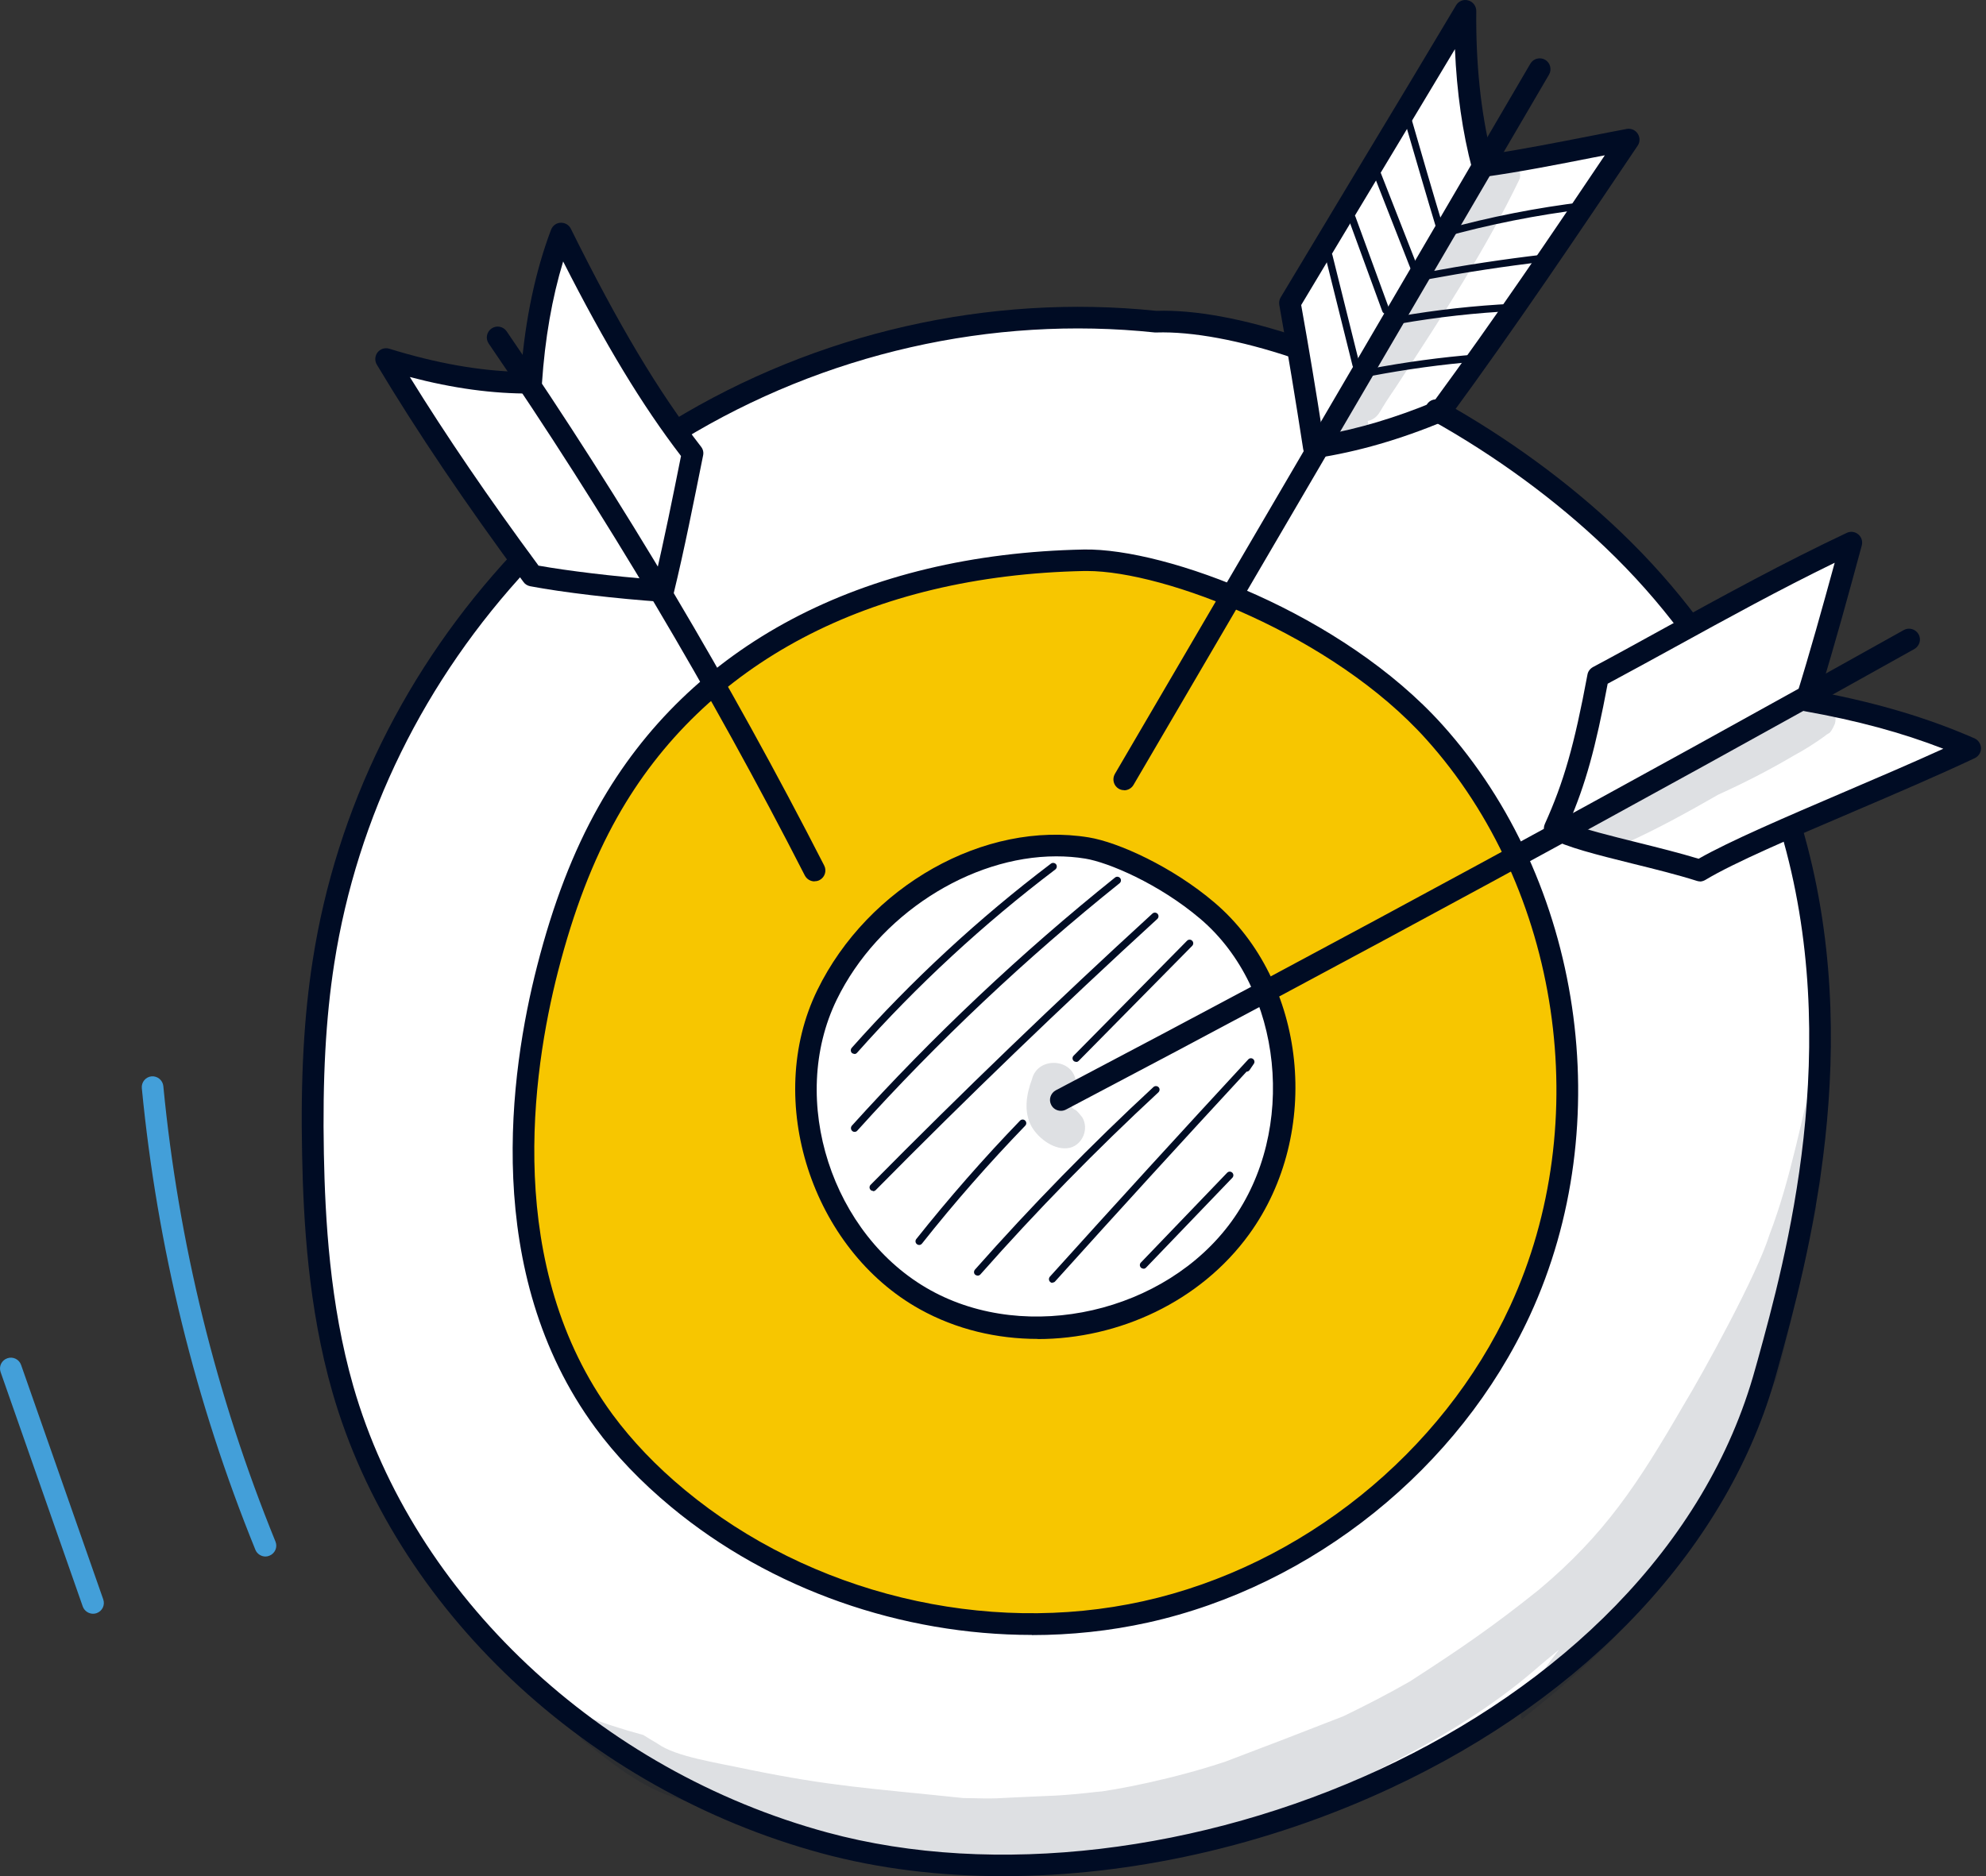 <svg width="127" height="120" viewBox="0 0 127 120" fill="none" xmlns="http://www.w3.org/2000/svg">
<rect x="0" y="0" width="127" height="120" fill="#333333" stroke="none"/>
<path d="M33.209 35.793C25.163 45.314 20.147 57.429 19.537 69.882C18.918 82.325 22.787 95.014 30.924 105.108C34.156 107.511 37.433 109.851 40.746 112.135C43.14 113.783 45.57 115.403 48.228 116.596C52.133 118.343 56.42 119.099 60.69 119.345C75.827 120.246 91.247 114.775 102.479 104.562C114.877 90.89 119.519 70.619 114.33 53.115C117.999 51.149 121.822 49.474 125.754 48.09C125.081 47.408 124.125 47.098 123.205 46.816C120.684 46.051 118.154 45.323 115.496 44.668C116.442 41.664 117.398 38.66 118.345 35.656C117.971 35.31 117.371 35.474 116.888 35.665C113.793 36.903 110.762 38.314 107.804 39.789C103.207 34.582 97.873 30.022 91.911 26.472C95.834 20.746 99.766 15.021 103.69 9.305C101.086 9.823 98.474 10.342 95.871 10.861C95.652 10.907 95.415 10.943 95.224 10.834C95.024 10.716 94.942 10.479 94.869 10.251C93.986 7.275 93.531 4.171 93.513 1.058C92.539 2.077 91.802 3.297 91.083 4.508C88.416 8.986 85.749 13.464 83.082 17.934C82.9 18.243 82.718 18.553 82.599 18.89C82.226 19.973 82.581 21.156 82.891 22.221C69.847 18.325 55.164 20.319 43.54 27.755C40.919 23.686 38.379 19.563 35.949 15.376C35.658 15.585 35.539 15.959 35.439 16.304C34.647 19.026 33.992 21.784 33.673 24.761C30.77 23.923 27.802 23.313 24.808 22.931C25.308 24.169 26.064 25.289 26.819 26.399C28.985 29.603 31.152 32.798 33.191 35.775L33.209 35.793Z" fill="white"/>
<path d="M86.723 23.577C86.623 23.577 86.522 23.504 86.495 23.404L84.757 16.423C84.729 16.295 84.802 16.177 84.92 16.14C85.048 16.113 85.166 16.186 85.203 16.304L86.941 23.286C86.968 23.413 86.896 23.532 86.777 23.568C86.759 23.568 86.741 23.568 86.723 23.568V23.577Z" fill="#000C24"/>
<path d="M88.616 20.073C88.525 20.073 88.434 20.018 88.397 19.918L86.24 14.02C86.195 13.901 86.258 13.765 86.376 13.719C86.495 13.674 86.631 13.737 86.677 13.856L88.834 19.754C88.88 19.872 88.816 20.009 88.698 20.055C88.67 20.064 88.643 20.073 88.616 20.073Z" fill="#000C24"/>
<path d="M90.5 17.533C90.409 17.533 90.318 17.479 90.282 17.388L87.824 11.116C87.778 10.998 87.833 10.861 87.951 10.816C88.07 10.77 88.206 10.825 88.252 10.943L90.709 17.215C90.755 17.333 90.7 17.47 90.582 17.515C90.555 17.524 90.527 17.533 90.5 17.533Z" fill="#000C24"/>
<path d="M92.193 15.194C92.093 15.194 92.002 15.13 91.975 15.03C91.183 12.418 90.509 10.069 89.845 7.803L89.817 7.703C89.781 7.584 89.854 7.448 89.972 7.42C90.091 7.384 90.227 7.457 90.254 7.575L90.282 7.675C90.919 9.878 91.574 12.154 92.339 14.684C95.27 13.874 98.283 13.282 101.296 12.918C101.423 12.9 101.541 12.991 101.551 13.119C101.569 13.246 101.478 13.364 101.35 13.373C98.283 13.747 95.215 14.357 92.239 15.185C92.221 15.185 92.193 15.185 92.175 15.185L92.193 15.194Z" fill="#000C24"/>
<path d="M91.237 17.879C91.128 17.879 91.028 17.797 91.01 17.688C90.983 17.561 91.073 17.442 91.192 17.415C93.659 16.96 96.171 16.577 98.665 16.286C98.783 16.268 98.902 16.359 98.92 16.486C98.938 16.614 98.847 16.732 98.72 16.741C96.235 17.032 93.731 17.415 91.274 17.87C91.256 17.87 91.246 17.87 91.228 17.87L91.237 17.879Z" fill="#000C24"/>
<path d="M89.481 20.692C89.371 20.692 89.271 20.61 89.253 20.501C89.235 20.373 89.317 20.255 89.444 20.237C91.856 19.818 94.323 19.545 96.772 19.427C96.917 19.418 97.008 19.518 97.017 19.645C97.017 19.773 96.926 19.882 96.799 19.891C94.368 20.009 91.92 20.282 89.526 20.701C89.517 20.701 89.499 20.701 89.49 20.701L89.481 20.692Z" fill="#000C24"/>
<path d="M87.615 24.06C87.505 24.06 87.405 23.987 87.387 23.869C87.36 23.741 87.442 23.623 87.569 23.595C89.826 23.168 92.138 22.849 94.441 22.667C94.569 22.667 94.678 22.749 94.687 22.876C94.696 23.004 94.605 23.113 94.478 23.122C92.202 23.304 89.908 23.623 87.66 24.051C87.642 24.051 87.633 24.051 87.615 24.051V24.06Z" fill="#000C24"/>
<path d="M54.636 67.406C54.582 67.406 54.527 67.388 54.481 67.351C54.391 67.269 54.381 67.124 54.463 67.023C58.305 62.7 62.592 58.731 67.207 55.236C67.307 55.163 67.453 55.181 67.534 55.281C67.607 55.381 67.589 55.527 67.489 55.609C62.901 59.086 58.632 63.027 54.809 67.333C54.764 67.388 54.7 67.415 54.636 67.415V67.406Z" fill="#000C24"/>
<path d="M54.645 72.394C54.591 72.394 54.536 72.376 54.491 72.33C54.4 72.248 54.391 72.103 54.472 72.002C59.634 66.286 65.295 60.943 71.303 56.128C71.403 56.046 71.549 56.064 71.631 56.164C71.713 56.264 71.694 56.41 71.594 56.492C65.605 61.289 59.961 66.614 54.818 72.321C54.773 72.376 54.709 72.394 54.645 72.394Z" fill="#000C24"/>
<path d="M55.838 76.172C55.783 76.172 55.719 76.153 55.674 76.108C55.583 76.017 55.583 75.871 55.674 75.78C61.509 69.873 67.58 64.029 73.697 58.431C73.788 58.349 73.933 58.349 74.025 58.449C74.106 58.54 74.106 58.686 74.006 58.777C67.889 64.375 61.836 70.209 56.002 76.117C55.956 76.162 55.892 76.19 55.838 76.19V76.172Z" fill="#000C24"/>
<path d="M58.778 79.63C58.723 79.63 58.678 79.612 58.632 79.576C58.532 79.494 58.514 79.348 58.596 79.248C60.68 76.627 62.91 74.078 65.231 71.675C65.323 71.584 65.468 71.584 65.559 71.675C65.65 71.766 65.65 71.912 65.559 72.002C63.247 74.397 61.026 76.927 58.96 79.539C58.914 79.594 58.851 79.63 58.778 79.63Z" fill="#000C24"/>
<path d="M68.818 67.915C68.763 67.915 68.7 67.897 68.654 67.852C68.563 67.761 68.563 67.615 68.654 67.524L75.909 60.169C76 60.078 76.145 60.078 76.237 60.169C76.328 60.26 76.328 60.406 76.237 60.497L68.982 67.852C68.936 67.897 68.882 67.924 68.818 67.924V67.915Z" fill="#000C24"/>
<path d="M62.519 81.588C62.464 81.588 62.41 81.569 62.364 81.533C62.264 81.451 62.264 81.305 62.346 81.205C65.942 77.145 69.774 73.213 73.761 69.527C73.852 69.445 73.997 69.445 74.088 69.536C74.179 69.627 74.17 69.772 74.079 69.864C70.111 73.541 66.278 77.455 62.701 81.505C62.656 81.56 62.592 81.588 62.528 81.588H62.519Z" fill="#000C24"/>
<path d="M67.307 82.052C67.252 82.052 67.198 82.034 67.152 81.988C67.061 81.906 67.052 81.76 67.134 81.66C71.303 77.036 75.572 72.358 79.823 67.761C79.905 67.67 80.041 67.661 80.132 67.734C80.223 67.806 80.251 67.943 80.178 68.043L79.905 68.444C79.859 68.507 79.786 68.544 79.714 68.544C75.608 72.986 71.494 77.491 67.471 81.961C67.425 82.015 67.362 82.034 67.298 82.034L67.307 82.052Z" fill="#000C24"/>
<path d="M73.123 81.141C73.069 81.141 73.005 81.123 72.96 81.078C72.868 80.987 72.868 80.841 72.96 80.75L78.476 75.006C78.567 74.915 78.712 74.915 78.803 75.006C78.894 75.097 78.894 75.243 78.803 75.334L73.287 81.078C73.242 81.123 73.178 81.151 73.123 81.151V81.141Z" fill="#000C24"/>
<g opacity="0.13">
<path d="M116.415 75.671C116.451 74.56 116.479 73.45 116.488 72.339C116.488 70.564 116.415 68.799 116.36 67.033C116.315 67.233 116.269 67.424 116.233 67.597C115.213 71.384 114.567 75.289 113.156 78.966C112.364 81.542 108.869 87.886 107.64 89.907C104.727 94.932 102.625 98.145 98.401 101.686C95.561 103.961 93.513 105.381 90.154 107.548C88.77 108.34 87.36 109.068 85.931 109.76C85.894 109.778 85.858 109.787 85.821 109.805C82.426 111.125 81.516 111.48 78.366 112.672C75.135 113.756 71.376 114.502 69.783 114.666C70.001 114.639 70.22 114.611 70.438 114.575C67.516 114.912 67.252 114.839 65.222 114.948C63.766 115.003 64.003 115.066 61.59 115.003C55.337 114.347 53.225 114.265 47.928 113.191C45.679 112.709 43.24 112.363 42.066 111.535C41.756 111.353 41.447 111.161 41.137 110.97C39.79 110.606 38.461 110.178 37.169 109.669C36.823 110.151 36.777 110.852 37.269 111.307C38.934 112.636 40.627 114.011 42.63 114.802C45.652 115.822 48.774 116.577 51.887 117.306C55.073 117.961 60.052 119.108 61.463 119.317C64.349 119.8 65.86 119.8 67.161 119.8C75.062 119.545 82.444 116.186 89.335 112.572C92.439 110.97 95.415 109.141 98.082 106.865C98.61 106.401 99.156 105.955 99.703 105.509C99.202 106.146 98.701 106.829 98.219 107.575C97.973 107.957 97.737 108.349 97.5 108.731C97.5 108.74 97.482 108.758 97.472 108.768L97.445 108.804H97.454C97.318 109.013 97.236 109.259 97.245 109.523C97.245 109.678 97.272 109.823 97.318 109.969C97.991 109.432 98.665 108.886 99.329 108.331C102.479 105.673 105.419 102.733 107.767 99.328C110.161 95.851 111.873 92.001 113.602 88.169C113.784 87.486 113.966 86.794 114.139 86.102C114.685 83.863 115.213 81.624 115.705 79.367C115.86 78.638 116.014 77.91 116.16 77.182C116.033 77.036 115.978 76.818 116.087 76.563C116.205 76.272 116.315 75.962 116.415 75.653V75.671Z" fill="#000C24"/>
</g>
<g opacity="0.13">
<path d="M116.196 44.804C115.605 44.832 115.14 45.278 114.585 45.451C113.101 46.242 111.59 46.962 110.107 47.744C108.268 48.973 106.375 50.102 104.336 50.967C103.526 51.34 103.471 51.376 102.351 51.749C102.006 51.895 101.578 51.877 101.286 52.114C100.494 52.669 101.15 53.971 102.069 53.688C102.188 53.67 102.315 53.643 102.433 53.615C102.688 54.052 103.216 54.316 103.853 53.98C105.929 53.051 107.922 51.95 109.888 50.821C111.536 50.075 113.138 49.255 114.694 48.336C115.395 47.954 116.069 47.535 116.715 47.062C116.952 46.834 117.006 47.044 117.334 46.297C117.553 45.569 116.952 44.795 116.196 44.804Z" fill="#000C24"/>
</g>
<g opacity="0.13">
<path d="M69.2 71.456C68.672 70.783 68.836 71.12 68.545 70.828C68.545 70.801 68.527 70.774 68.517 70.746C68.517 70.701 68.517 70.655 68.517 70.61C68.517 70.573 68.536 70.546 68.545 70.51C68.645 70.082 68.9 69.654 68.8 69.208C68.663 67.679 66.369 67.542 65.996 69.017C65.632 69.991 65.441 71.12 65.978 72.075C66.442 72.858 67.48 73.623 68.417 73.413C69.237 73.204 69.646 72.194 69.209 71.465L69.2 71.456Z" fill="#000C24"/>
</g>
<g opacity="0.13">
<path d="M74.243 50.43C74.097 49.956 73.733 49.565 73.251 49.438C73.224 49.438 73.196 49.419 73.178 49.41C73.087 49.365 72.95 49.319 72.832 49.274H72.814C72.778 49.219 72.732 49.183 72.695 49.146C72.659 49.083 72.577 48.937 72.504 48.791C72.268 48.2 72.113 47.544 71.512 47.207C70.12 46.361 68.454 48.027 69.3 49.419C69.701 50.411 70.238 51.431 71.239 51.931C72.486 52.66 74.634 52.25 74.252 50.439L74.243 50.43Z" fill="#000C24"/>
</g>
<g opacity="0.13">
<path d="M55.191 53.87C55.028 52.177 52.534 52.032 52.106 53.661C51.669 54.671 52.015 54.052 51.496 55.008C51.414 55.099 51.323 55.19 51.232 55.272C51.014 55.418 50.349 55.891 50.258 56.146C49.275 57.866 51.532 59.614 52.943 58.221C53.844 57.484 54.472 56.483 54.846 55.381C54.991 54.89 55.319 54.398 55.191 53.87Z" fill="#000C24"/>
</g>
<g opacity="0.13">
<path d="M95.115 10.697C92.84 14.247 90.609 17.834 88.452 21.456C87.76 22.594 87.014 23.705 86.322 24.852C86.104 25.198 85.912 25.598 86.004 26.017C85.758 26.053 85.521 26.181 85.33 26.408C85.13 26.59 85.03 26.836 85.002 27.091C85.002 27.109 85.002 27.118 85.002 27.127C84.966 27.646 85.257 28.183 85.776 28.365C85.794 28.365 85.812 28.383 85.84 28.392C85.849 28.392 85.858 28.392 85.867 28.402C86.295 28.529 86.786 28.447 87.123 28.101C87.478 27.692 87.551 27.273 87.46 26.927C87.578 26.9 87.688 26.863 87.797 26.8C88.097 26.636 88.252 26.335 88.416 26.053C88.752 25.489 89.144 24.952 89.499 24.396C92.248 20.191 95.024 15.922 97.191 11.416C97.409 10.233 95.698 9.65 95.115 10.697Z" fill="#000C24"/>
</g>
<path d="M108.022 40.699C107.813 40.699 107.604 40.599 107.467 40.426C106.056 38.542 104.445 36.721 102.67 35.028C99.484 31.979 95.625 29.148 91.492 26.845C91.156 26.663 91.037 26.235 91.228 25.898C91.41 25.562 91.838 25.443 92.175 25.634C96.408 27.992 100.376 30.896 103.644 34.027C105.474 35.775 107.13 37.65 108.587 39.598C108.814 39.907 108.751 40.335 108.45 40.572C108.323 40.663 108.177 40.708 108.032 40.708L108.022 40.699Z" fill="#000C24"/>
<path d="M64.157 120C60.089 120 56.156 119.518 52.533 118.534C37.505 114.457 25.226 102.878 21.257 89.042C19.701 83.617 19.4 78.056 19.319 73.814C19.218 68.935 19.437 64.984 20.001 61.398C21.512 51.722 25.936 42.72 32.799 35.365C33.063 35.083 33.5 35.074 33.782 35.329C34.065 35.593 34.074 36.029 33.819 36.312C27.147 43.466 22.841 52.223 21.376 61.617C20.829 65.121 20.62 68.99 20.711 73.796C20.793 77.946 21.084 83.399 22.595 88.669C26.437 102.041 38.325 113.246 52.898 117.205C74.352 123.031 105.947 110.488 112.246 87.54L112.392 87.022C114.194 80.486 117.935 66.887 113.875 53.179C113.766 52.815 113.975 52.423 114.339 52.314C114.704 52.205 115.095 52.414 115.204 52.778C119.373 66.86 115.559 80.723 113.73 87.377L113.584 87.895C110.58 98.837 101.569 108.504 88.862 114.402C80.933 118.088 72.268 120 64.157 120Z" fill="#000C24"/>
<path d="M43.295 28.238C43.058 28.238 42.83 28.119 42.703 27.91C42.503 27.582 42.603 27.155 42.931 26.954C52.224 21.274 63.238 18.771 73.952 19.882C76.391 19.8 79.568 20.382 83.1 21.575C83.464 21.693 83.655 22.094 83.537 22.449C83.418 22.804 83.018 23.013 82.663 22.886C79.304 21.757 76.218 21.192 73.952 21.265C73.915 21.265 73.888 21.265 73.852 21.265C63.42 20.164 52.697 22.603 43.65 28.129C43.54 28.201 43.413 28.229 43.285 28.229L43.295 28.238Z" fill="#000C24"/>
<path d="M84.019 29.321C83.874 29.321 83.728 29.276 83.609 29.184C83.464 29.075 83.364 28.911 83.336 28.729C82.863 25.662 82.353 22.558 81.807 19.499C81.78 19.335 81.807 19.163 81.898 19.017C83.71 15.995 85.494 13.027 87.251 10.106C89.244 6.801 91.201 3.552 93.112 0.339C93.276 0.066 93.595 -0.062 93.895 0.029C94.196 0.111 94.405 0.393 94.405 0.703C94.369 4.034 94.687 7.111 95.352 9.851C97.454 9.532 99.575 9.113 101.623 8.713C102.424 8.558 103.225 8.394 104.017 8.249C104.29 8.194 104.573 8.312 104.727 8.549C104.882 8.786 104.882 9.086 104.727 9.314C100.932 14.957 97.008 20.801 92.694 26.69C92.621 26.791 92.521 26.872 92.403 26.918C89.535 28.11 86.832 28.893 84.147 29.303C84.11 29.303 84.074 29.303 84.037 29.303L84.019 29.321ZM83.209 19.518C83.701 22.267 84.165 25.061 84.593 27.828C86.886 27.419 89.217 26.727 91.665 25.716C95.579 20.382 99.166 15.085 102.625 9.933C102.37 9.978 102.124 10.033 101.869 10.078C99.603 10.524 97.254 10.989 94.906 11.316C94.551 11.362 94.232 11.143 94.141 10.806C93.522 8.476 93.158 5.9 93.04 3.142C91.529 5.673 89.981 8.23 88.425 10.825C86.713 13.674 84.975 16.559 83.209 19.509V19.518Z" fill="#000C24"/>
<path d="M108.705 56.374C108.632 56.374 108.568 56.364 108.496 56.337C107.23 55.937 105.792 55.582 104.39 55.236C102.124 54.671 100.167 54.189 99.084 53.588C98.765 53.415 98.638 53.024 98.792 52.696C100.003 50.011 100.667 47.69 101.514 43.148C101.55 42.938 101.687 42.765 101.869 42.665C103.389 41.855 104.918 41.008 106.457 40.162C110.198 38.105 114.066 35.984 118.099 34.081C118.345 33.963 118.636 34.009 118.836 34.182C119.045 34.355 119.127 34.637 119.055 34.892C118.217 37.986 117.352 41.163 116.397 44.267C120.156 44.986 123.305 45.933 126.264 47.225C126.509 47.335 126.673 47.581 126.682 47.854C126.682 48.127 126.528 48.373 126.282 48.491C124.006 49.565 121.23 50.757 118.545 51.904C114.603 53.588 110.871 55.181 109.051 56.282C108.942 56.346 108.814 56.383 108.696 56.383L108.705 56.374ZM100.331 52.642C101.368 53.06 103.007 53.461 104.727 53.889C106.038 54.216 107.394 54.553 108.623 54.926C110.598 53.798 114.212 52.25 118.017 50.621C120.147 49.711 122.331 48.773 124.27 47.89C121.621 46.861 118.763 46.088 115.395 45.487C115.204 45.451 115.031 45.332 114.922 45.168C114.822 44.995 114.795 44.795 114.849 44.604C115.732 41.773 116.542 38.851 117.325 35.993C113.811 37.704 110.416 39.57 107.121 41.382C105.674 42.174 104.236 42.966 102.807 43.73C102.033 47.844 101.396 50.157 100.322 52.642H100.331Z" fill="#000C24"/>
<path d="M91.692 46.47C85.375 39.434 74.216 35.374 69.291 35.474C56.584 35.738 45.06 40.499 38.834 51.577C37.078 54.708 35.876 58.121 34.984 61.608C32.49 71.347 32.636 82.452 38.589 90.544C39.945 92.392 41.565 94.031 43.331 95.487C51.505 102.268 62.856 105.035 73.224 102.733C83.591 100.43 92.721 93.102 97.172 83.463C102.707 71.475 100.513 56.282 91.692 46.461V46.47ZM79.295 78.174C74.871 84.273 65.732 86.43 59.142 82.78C52.552 79.13 49.557 70.055 52.861 63.282C55.801 57.247 62.874 52.796 69.492 53.88C71.23 54.162 74.58 55.673 77.183 57.885C82.881 62.727 83.682 72.121 79.295 78.174Z" fill="#F7C600"/>
<path d="M42.411 38.496C42.411 38.496 42.375 38.496 42.366 38.496C39.426 38.296 35.94 37.886 33.901 37.495C33.728 37.459 33.573 37.368 33.473 37.222C29.759 32.197 26.692 27.655 24.097 23.322C23.952 23.077 23.97 22.767 24.143 22.54C24.325 22.312 24.616 22.221 24.889 22.303C27.957 23.25 30.715 23.732 33.318 23.787C33.591 20.401 34.237 17.342 35.239 14.693C35.339 14.438 35.575 14.256 35.849 14.247C36.131 14.238 36.386 14.384 36.504 14.63C39.544 20.765 42.111 25.07 44.833 28.575C44.96 28.738 45.006 28.939 44.96 29.139C44.368 32.079 43.768 35.128 43.076 37.968C43.003 38.278 42.721 38.496 42.402 38.496H42.411ZM34.419 36.175C36.304 36.512 39.244 36.867 41.874 37.067C42.475 34.519 43.021 31.806 43.549 29.166C41.064 25.926 38.707 22.03 36.012 16.723C35.303 19.053 34.847 21.666 34.656 24.524C34.629 24.888 34.328 25.17 33.974 25.17C31.525 25.188 28.985 24.843 26.209 24.114C28.539 27.883 31.243 31.851 34.429 36.166L34.419 36.175Z" fill="#000C24"/>
<path d="M65.978 104.571C57.677 104.571 49.293 101.677 42.912 96.379C40.992 94.786 39.353 93.075 38.061 91.309C30.779 81.406 32.608 68.562 34.347 61.79C35.366 57.803 36.65 54.471 38.27 51.595C44.068 41.273 55.101 35.429 69.319 35.147C74.598 35.056 85.858 39.261 92.248 46.37C101.205 56.337 103.499 71.866 97.837 84.127C93.322 93.912 83.956 101.44 73.406 103.779C70.975 104.316 68.481 104.58 65.987 104.58L65.978 104.571ZM69.337 36.521C55.629 36.803 45.024 42.392 39.472 52.268C37.915 55.035 36.677 58.267 35.685 62.126C34.01 68.662 32.235 81.041 39.18 90.481C40.418 92.156 41.966 93.785 43.804 95.305C51.787 101.922 63.011 104.653 73.105 102.414C83.246 100.166 92.239 92.929 96.572 83.535C102.006 71.766 99.803 56.856 91.21 47.289C85.248 40.645 74.489 36.521 69.519 36.521C69.455 36.521 69.401 36.521 69.346 36.521H69.337Z" fill="#000C24"/>
<path d="M66.36 85.638C63.748 85.638 61.145 85.028 58.833 83.745C51.906 79.903 48.829 70.373 52.261 63.337C55.51 56.674 62.974 52.468 69.628 53.561C71.512 53.87 74.971 55.436 77.656 57.721C83.564 62.745 84.584 72.458 79.877 78.948C76.755 83.253 71.54 85.647 66.36 85.647V85.638ZM67.544 54.772C62.046 54.772 56.147 58.522 53.508 63.938C50.386 70.346 53.189 79.03 59.506 82.525C65.714 85.966 74.534 83.945 78.758 78.119C82.972 72.303 82.044 63.264 76.755 58.767C74.097 56.51 70.857 55.154 69.401 54.917C68.791 54.817 68.172 54.772 67.544 54.772Z" fill="#000C24"/>
<path d="M71.885 50.539C71.767 50.539 71.649 50.512 71.54 50.448C71.212 50.257 71.103 49.829 71.294 49.501L97.864 4.071C98.055 3.743 98.483 3.634 98.811 3.825C99.138 4.016 99.248 4.444 99.056 4.772L72.486 50.202C72.359 50.421 72.122 50.548 71.885 50.548V50.539Z" fill="#000C24"/>
<path d="M67.835 71.047C67.589 71.047 67.343 70.91 67.225 70.674C67.043 70.337 67.18 69.918 67.516 69.736C85.639 60.206 103.881 50.302 121.74 40.299C122.077 40.108 122.495 40.235 122.686 40.563C122.878 40.899 122.75 41.318 122.423 41.509C104.554 51.513 86.304 61.425 68.172 70.965C68.072 71.019 67.962 71.047 67.853 71.047H67.835Z" fill="#000C24"/>
<path d="M52.088 56.373C51.833 56.373 51.596 56.237 51.469 56C45.479 44.285 38.68 32.834 31.252 21.975C31.034 21.657 31.116 21.229 31.434 21.01C31.753 20.792 32.18 20.874 32.399 21.192C39.863 32.097 46.69 43.603 52.707 55.363C52.88 55.7 52.743 56.119 52.406 56.292C52.306 56.346 52.197 56.364 52.088 56.364V56.373Z" fill="#000C24"/>
<path d="M16.979 99.556C16.706 99.556 16.442 99.392 16.333 99.128C12.492 89.68 10.052 79.749 9.069 69.6C9.033 69.217 9.315 68.88 9.688 68.844C10.061 68.808 10.407 69.09 10.444 69.463C11.409 79.476 13.821 89.279 17.616 98.6C17.762 98.955 17.589 99.356 17.234 99.501C17.152 99.538 17.061 99.556 16.97 99.556H16.979Z" fill="#439FD9"/>
<path d="M5.947 103.215C5.665 103.215 5.392 103.033 5.292 102.751L0.039 87.759C-0.088 87.395 0.103 87.004 0.467 86.876C0.831 86.749 1.223 86.94 1.35 87.304L6.602 102.296C6.73 102.66 6.539 103.051 6.175 103.179C6.102 103.206 6.02 103.215 5.947 103.215Z" fill="#439FD9"/>
</svg>
